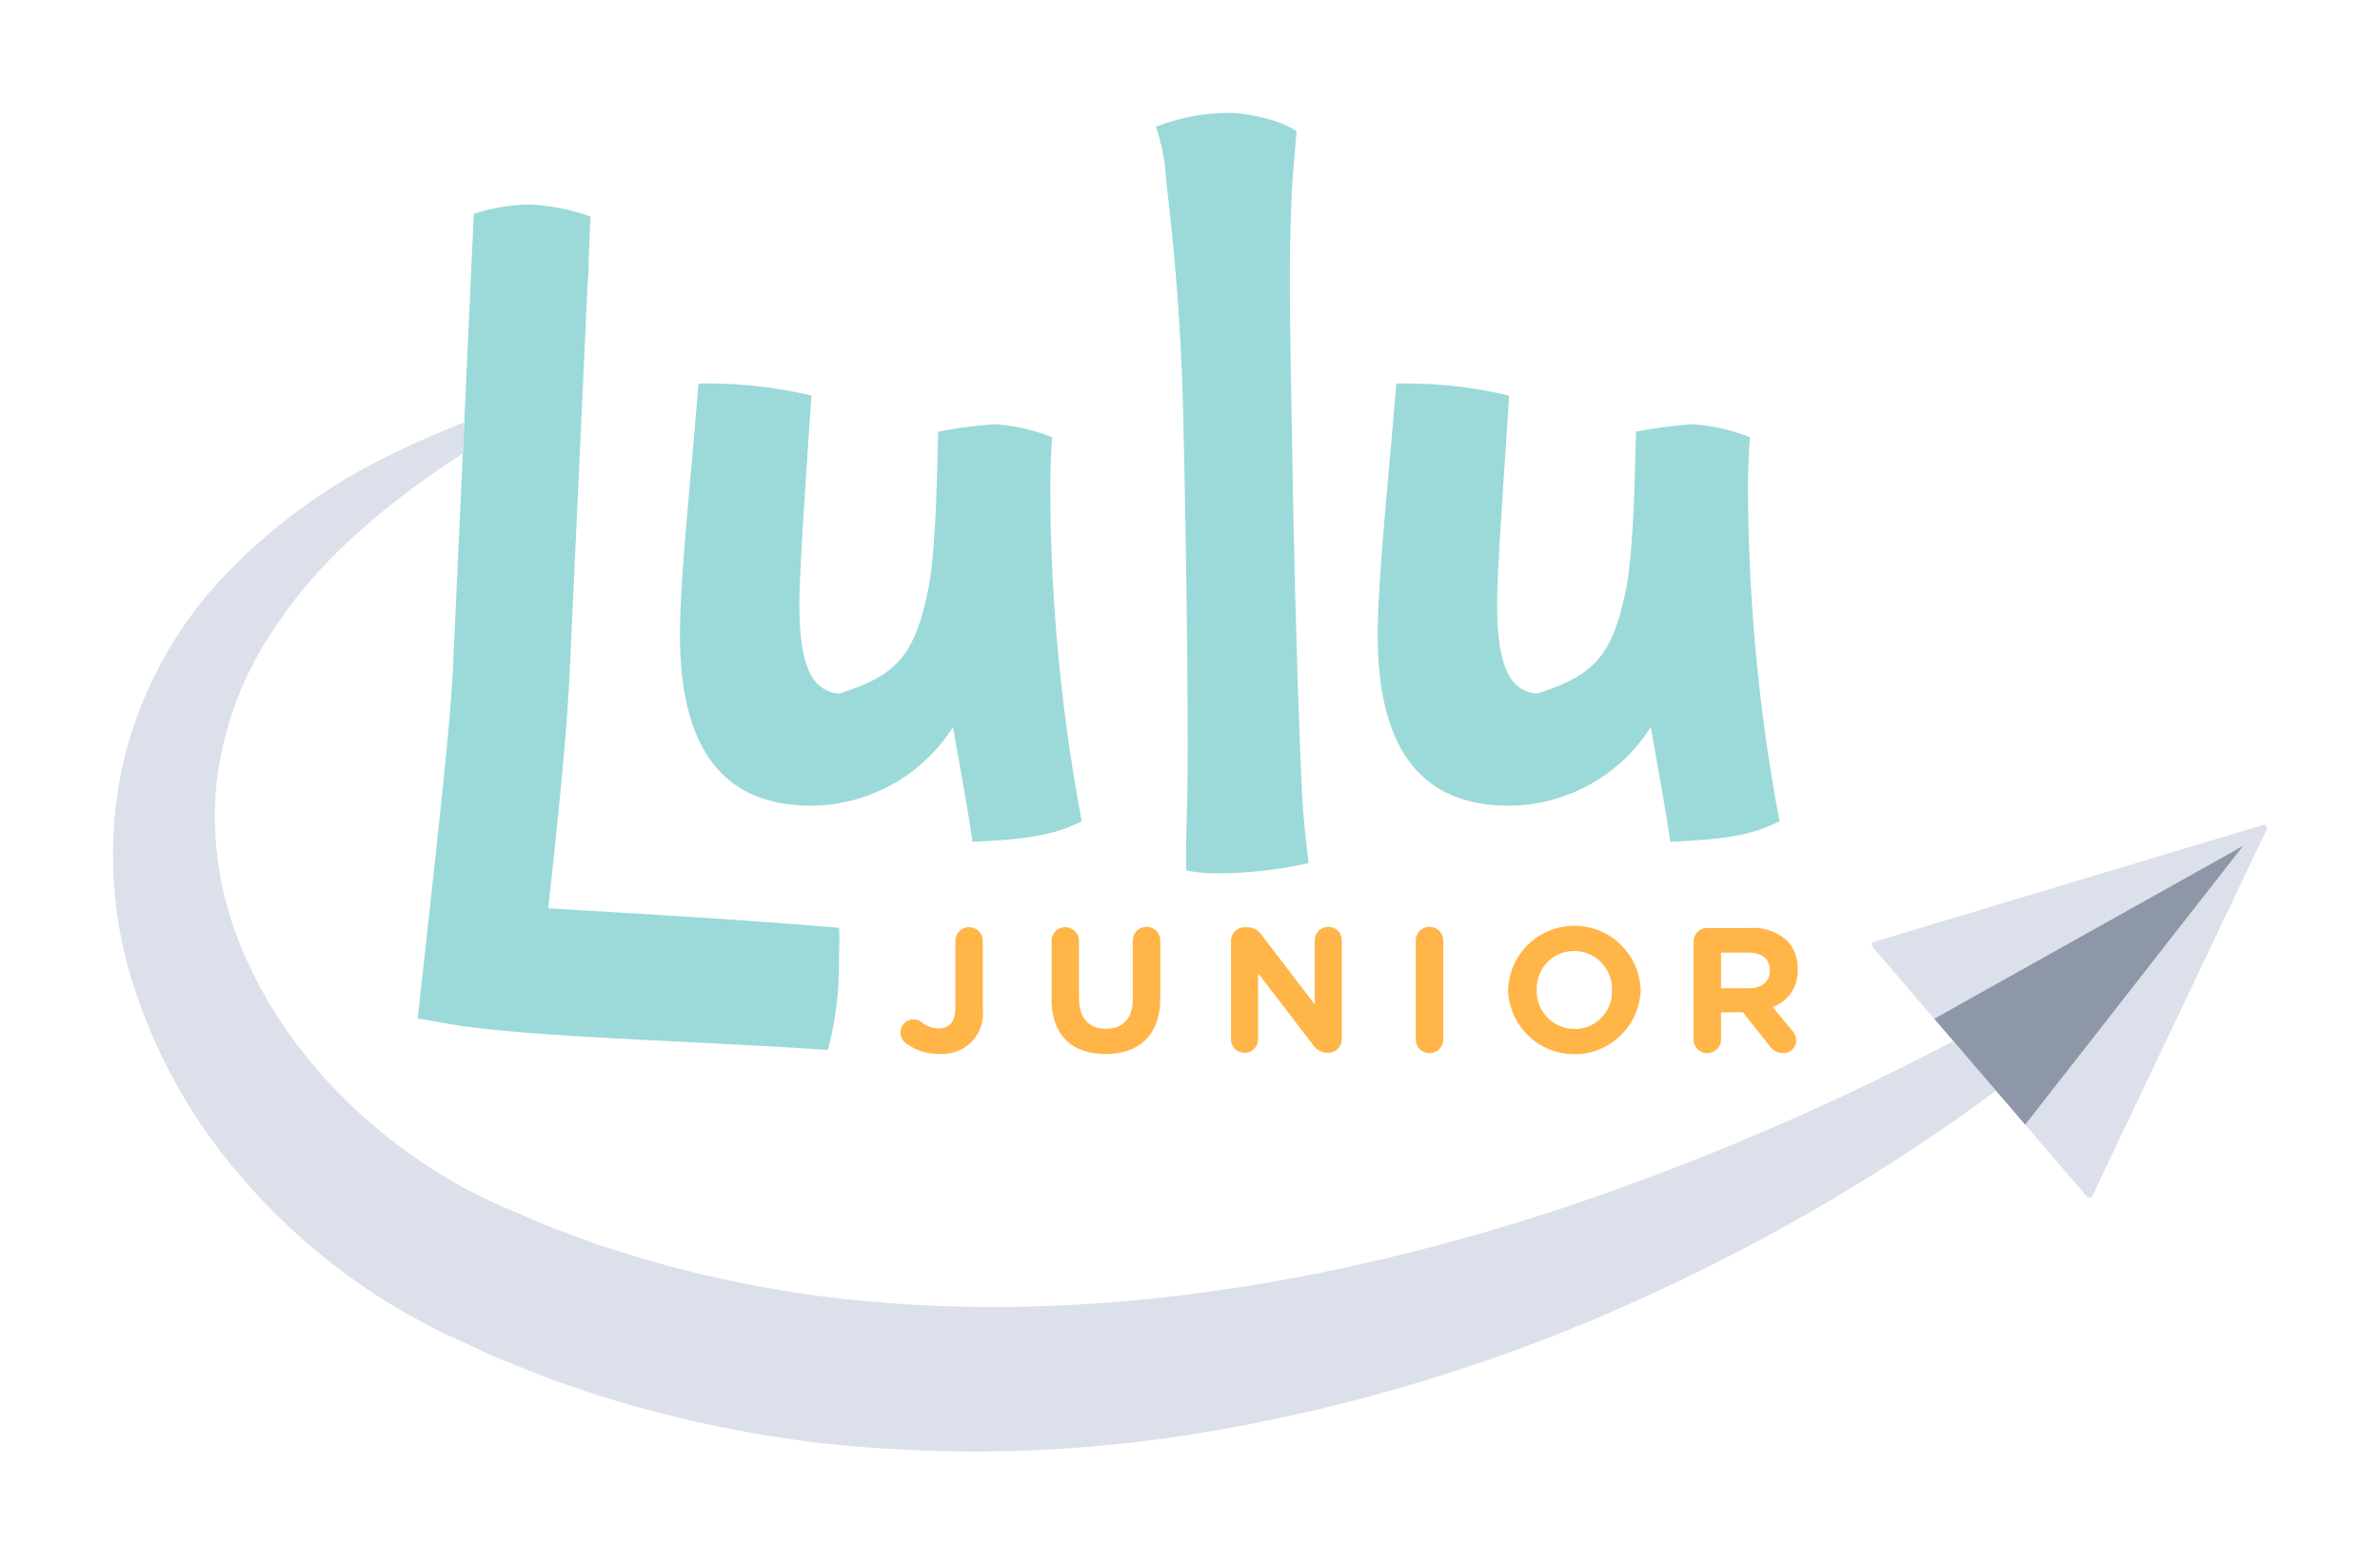 <svg id="Logos" xmlns="http://www.w3.org/2000/svg" xmlns:xlink="http://www.w3.org/1999/xlink" viewBox="0 0 271.532 178.498"><defs><style>.cls-1{fill:none;}.cls-2{clip-path:url(#clip-path);}.cls-3{clip-path:url(#clip-path-2);}.cls-4{fill:#ffb547;}.cls-5{fill:#9bdad9;}.cls-6{fill:#dce0eb;}.cls-7{fill:#8d97a8;}</style><clipPath id="clip-path"><rect class="cls-1" x="12.882" y="12.881" width="245.769" height="152.735"/></clipPath><clipPath id="clip-path-2"><rect class="cls-1" x="0.346" y="0.571" width="270.84" height="177.357"/></clipPath></defs><g id="lulujr-logo-primary-rgb"><g class="cls-2"><g class="cls-3"><path class="cls-4" d="M103.324,119.005a1.55,1.55,0,0,1-.588-1.194,1.48,1.48,0,0,1,1.483-1.497,1.412,1.412,0,0,1,.934.326,3.025,3.025,0,0,0,1.892.706c1.218,0,1.952-.706,1.952-2.344V107.316a1.565,1.565,0,0,1,3.129,0v7.826a4.619,4.619,0,0,1-5.041,5.096,6.047,6.047,0,0,1-3.761-1.234m16.649-5.035c0,4.165,2.337,6.288,6.158,6.288s6.242-2.102,6.242-6.39v-6.551a1.565,1.565,0,0,0-3.131,0v6.674c0,2.244-1.159,3.395-3.069,3.395-1.912,0-3.071-1.192-3.071-3.497v-6.572a1.565,1.565,0,0,0-3.129,0v6.653m20.472,4.651a1.546,1.546,0,0,0,3.091,0v-7.582l6.259,8.168a1.941,1.941,0,0,0,1.626.91h.102a1.549,1.549,0,0,0,1.565-1.557V107.297a1.545,1.545,0,0,0-3.09,0v7.3l-6.037-7.886a1.939,1.939,0,0,0-1.627-.91h-.325a1.549,1.549,0,0,0-1.565,1.557Zm21.083-.02a1.564,1.564,0,0,0,3.129,0V107.316a1.564,1.564,0,0,0-3.129,0Zm22.379-5.601a4.242,4.242,0,0,1-4.267,4.408,4.312,4.312,0,0,1-4.311-4.447v-.042a4.243,4.243,0,0,1,4.269-4.408,4.311,4.311,0,0,1,4.309,4.45v.039m-11.85,0a7.566,7.566,0,0,0,15.123-.039v-.042a7.566,7.566,0,0,0-15.123.042v.039m24.294-.241v-4.066H199.46c1.526,0,2.46.686,2.46,2.022v.04c0,1.194-.874,2.004-2.398,2.004Zm-3.131,5.843a1.565,1.565,0,0,0,3.131,0v-3.094h2.5l3.05,3.842a1.874,1.874,0,0,0,1.543.81,1.454,1.454,0,0,0,1.484-1.436,1.813,1.813,0,0,0-.507-1.194l-2.175-2.628a4.324,4.324,0,0,0,2.844-4.308v-.041a4.435,4.435,0,0,0-1.219-3.235,5.684,5.684,0,0,0-4.147-1.436h-4.939a1.549,1.549,0,0,0-1.566,1.557Z"/><path class="cls-5" d="M95.717,109.98a37.955,37.955,0,0,1-1.267,9.823c-17.005-1.162-35.913-1.48-44.257-3.17l-2.535-.422.95-8.662c1.585-14.469,2.747-24.821,3.063-31.158L54.057,24.386a22.593,22.593,0,0,1,6.337-1.057,24.011,24.011,0,0,1,6.971,1.373l-.211,5.175a17.933,17.933,0,0,1-.105,2.323l-2.068,44.824c-.317,6.127-.845,12.036-2.43,26.613,10.456.633,20.385,1.161,33.167,2.218.105.845,0,2.962,0,4.124m15.233-13.932c-.633-4.437-1.795-10.456-2.216-13.099A19.294,19.294,0,0,1,92.573,91.927c-10.033,0-14.998-6.443-14.998-19.54,0-6.338,1.267-17.957,2.113-28.625a51.45,51.45,0,0,1,12.885,1.373c-.738,11.197-1.373,20.175-1.373,23.766,0,6.76,1.269,9.928,4.542,10.245,6.55-2.114,8.662-4.225,10.247-12.359.845-4.647.95-14.577,1.057-17.533a51.491,51.491,0,0,1,6.444-.845,21.372,21.372,0,0,1,6.548,1.478c-.107,1.267-.212,4.013-.212,5.282a207.728,207.728,0,0,0,3.591,38.553c-2.747,1.267-4.858,2.006-12.465,2.323M138.841,99.639a17.133,17.133,0,0,1-3.487-.317c-.105-1.056,0-4.436.106-8.768.105-5.07,0-22.815-.423-41.194a276.738,276.738,0,0,0-2.007-28.873,20.978,20.978,0,0,0-1.162-6.02,23.113,23.113,0,0,1,8.872-1.585c.212,0,4.86.422,7.184,2.112-.212,2.43-.423,4.753-.528,6.867-.317,6.444-.317,10.706,0,27.396.211,14.47.633,29.997,1.162,41.51.212,3.38.528,6.02.74,7.71A46.925,46.925,0,0,1,138.841,99.639m51.719-3.592c-.633-4.437-1.795-10.456-2.217-13.099A19.293,19.293,0,0,1,172.182,91.927c-10.033,0-14.999-6.443-14.999-19.54,0-6.338,1.267-17.957,2.114-28.625a51.456,51.456,0,0,1,12.885,1.373c-.738,11.197-1.373,20.175-1.373,23.766,0,6.76,1.268,9.928,4.541,10.245,6.55-2.114,8.662-4.225,10.247-12.359.845-4.647.95-14.577,1.056-17.533a51.492,51.492,0,0,1,6.444-.845,21.37,21.37,0,0,1,6.548,1.478c-.107,1.267-.212,4.013-.212,5.282A207.728,207.728,0,0,0,203.025,93.724c-2.746,1.267-4.858,2.006-12.465,2.323"/><path class="cls-6" d="M222.858,118.781A300.271,300.271,0,0,1,178.261,137.848c-27.49,9.06-56.422,13.607-84.319,10.081a134.2,134.2,0,0,1-20.503-4.291L68.442,142.097l-4.902-1.814c-1.651-.568-3.207-1.357-4.819-2.021L56.331,137.229,54.119,136.161c-11.614-6.015-21.625-16.003-26.575-28.037a38.716,38.716,0,0,1-2.826-18.909A39.398,39.398,0,0,1,31.902,70.831c3.872-5.744,9.163-10.641,15-15.005,1.907-1.422,3.884-2.774,5.901-4.089l.163-3.544C50.114,49.307,47.29,50.528,44.508,51.911A65.757,65.757,0,0,0,25.592,65.703,46.503,46.503,0,0,0,13.986,87.342a48.478,48.478,0,0,0,1.254,25.121,62.3,62.3,0,0,0,12.208,21.727,71.681,71.681,0,0,0,19.147,15.813l2.76,1.489c.905.459,1.793.86,2.696,1.284,1.81.81,3.571,1.741,5.426,2.445l5.529,2.21,5.636,1.908a145.176,145.176,0,0,0,23.162,5.096,159.14,159.14,0,0,0,46.809-1.214,199.246,199.246,0,0,0,44.281-13.129,225.455,225.455,0,0,0,39.952-22.125q2.464-1.726,4.879-3.517Zm35.757-24.166-19.912,41.859a.354.354,0,0,1-.589.079l-7.061-8.225L255.934,96.496l-35.262,19.739-7.038-8.198a.354.354,0,0,1,.167-.57l44.392-13.343a.354.354,0,0,1,.422.491"/><polygon class="cls-7" points="231.054 128.328 255.934 96.496 220.672 116.235 231.054 128.328"/></g></g></g></svg>